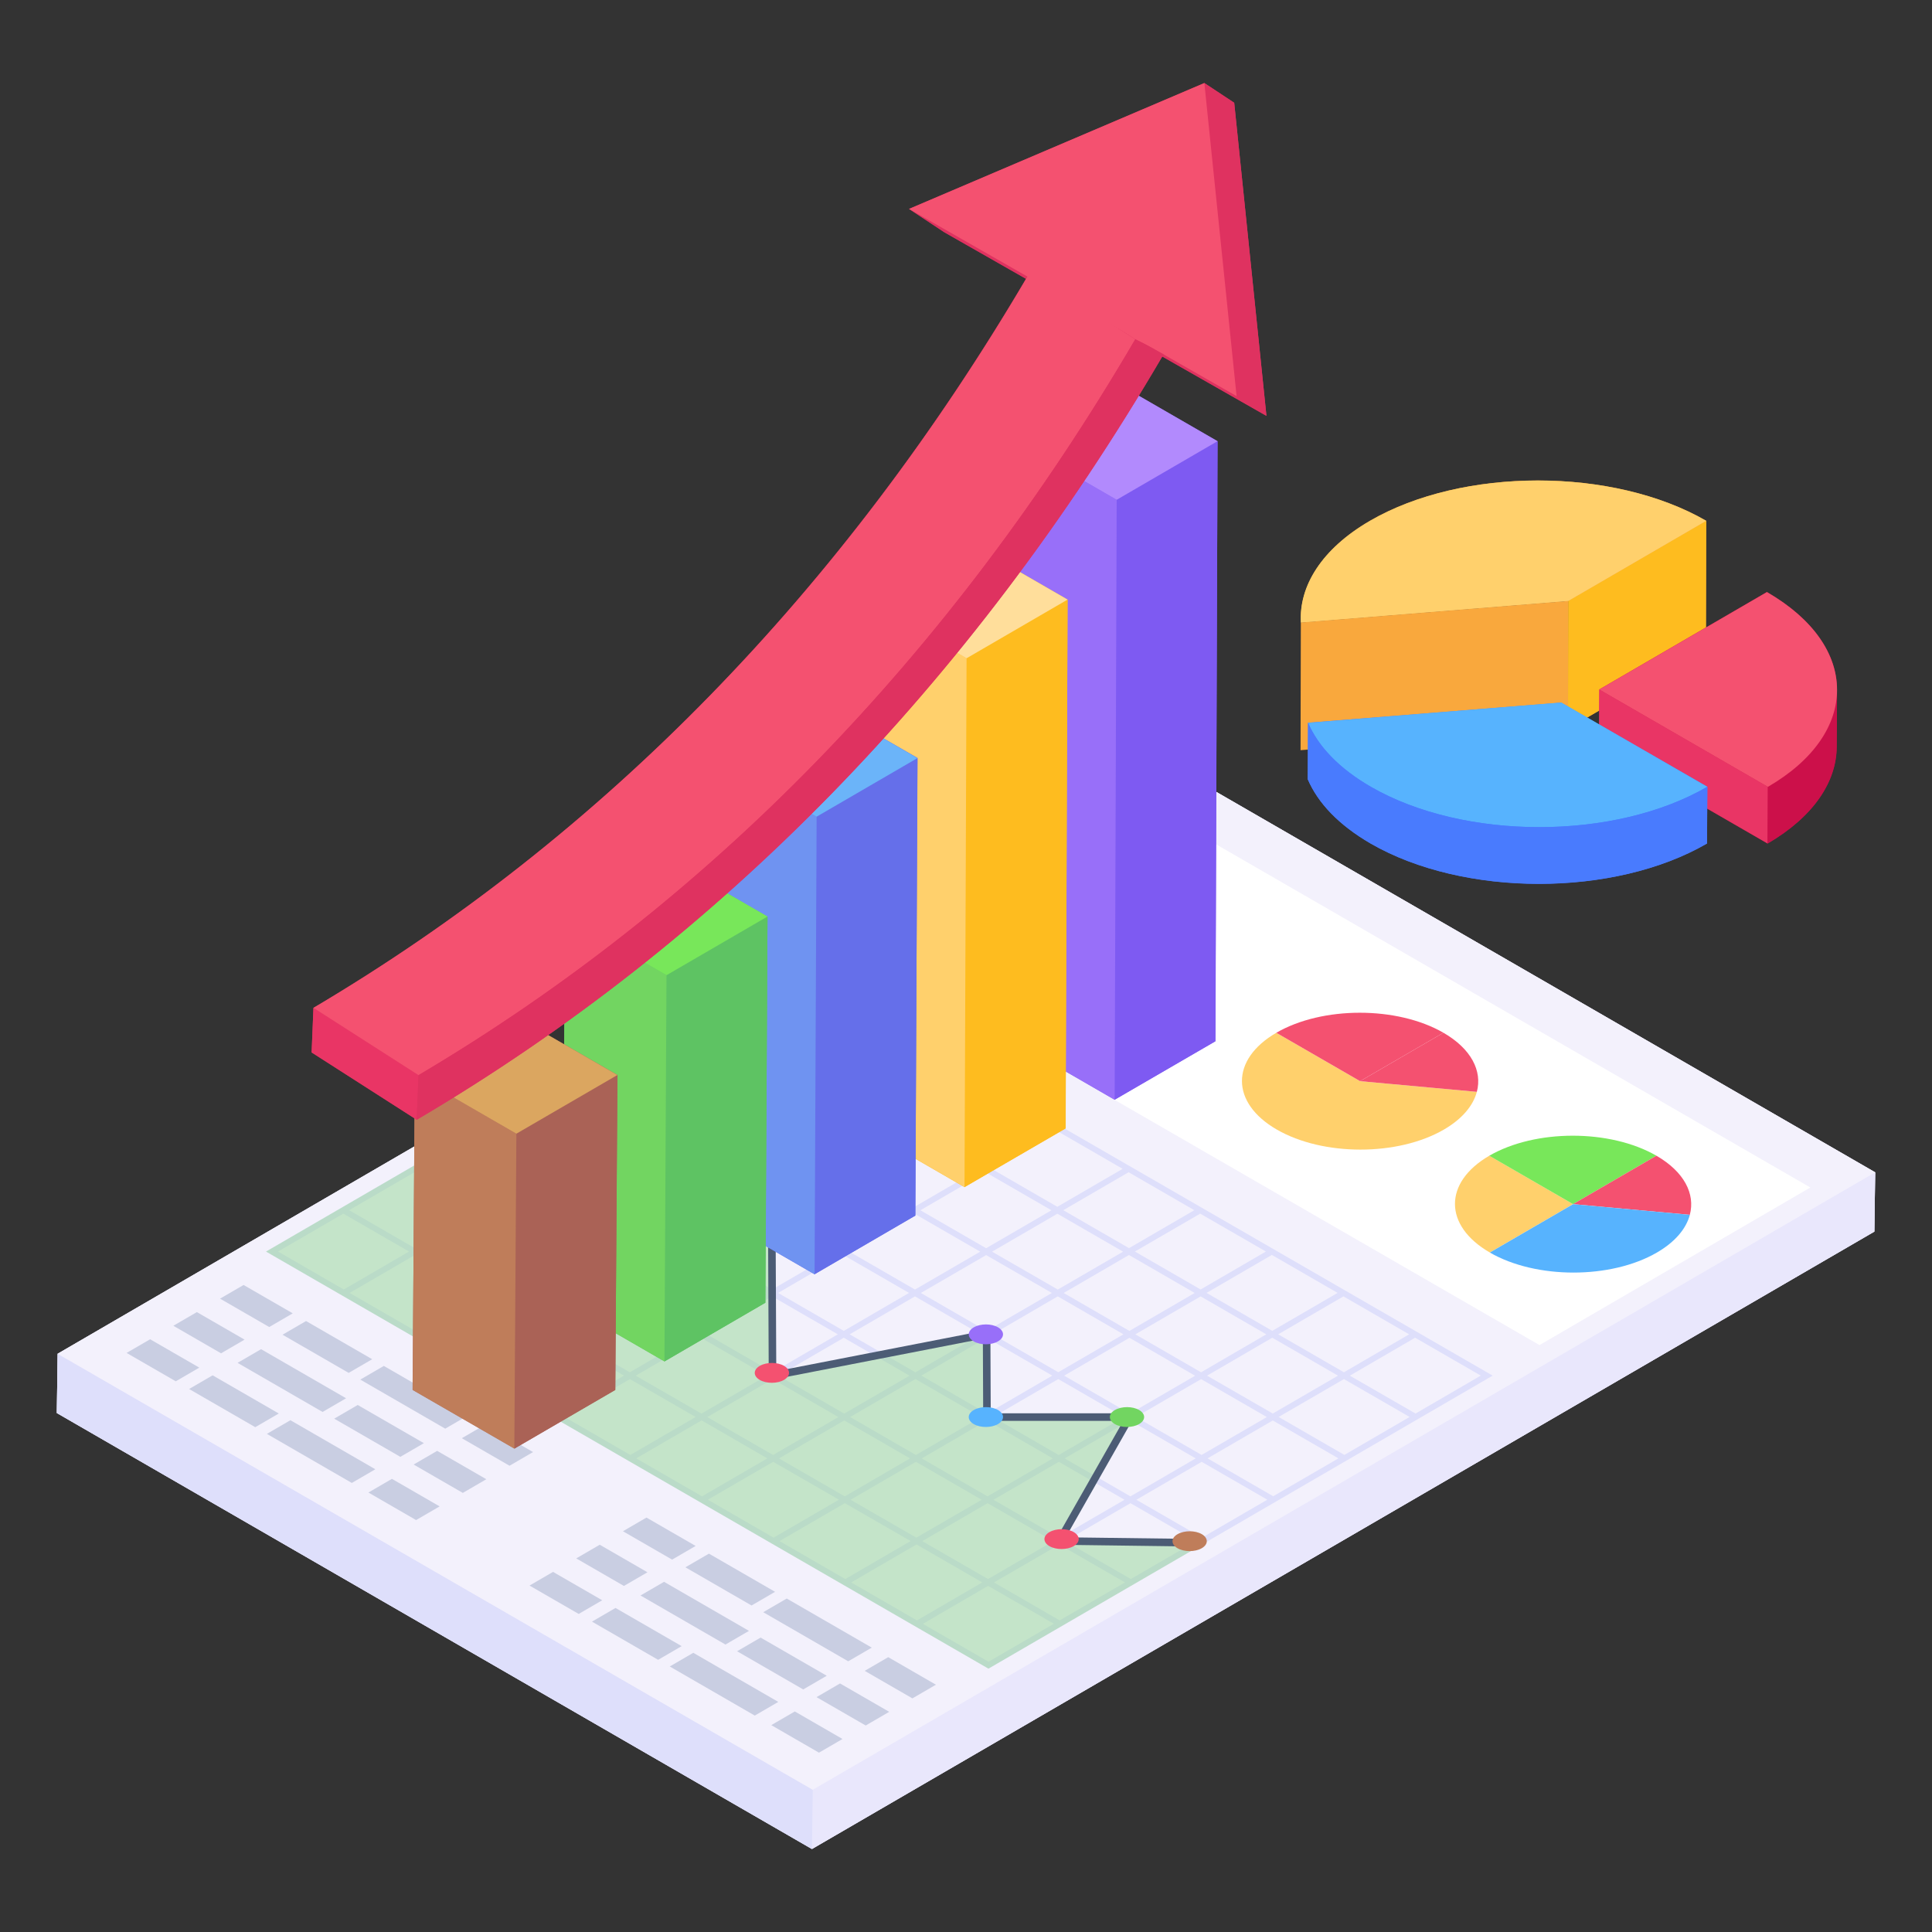 <svg id="Layer_1" enable-background="new 0 0 51 51" height="512" viewBox="0 0 51 51" width="512" xmlns="http://www.w3.org/2000/svg"><rect x="0" y="0" width="51" height="51" fill="#333333" stroke="none"/><g id="_x36_0"><path d="m29.567 19.438-28.045 16.298-.022 1.564 19.933 11.509 28.045-16.298.022-1.564z" fill="#e9e7fc"/><path d="m29.567 19.438-28.045 16.298-.022 1.564 19.933 11.509 28.045-16.298.022-1.564z" fill="#e9e7fc"/><g><g><g><g><g><g><g enable-background="new"><g><g><path d="m49.5 30.947-.022 1.564-28.045 16.298.022-1.564z" fill="#e9e7fc"/></g></g><g><g><path d="m21.455 47.245-.022 1.564-19.933-11.509.022-1.564z" fill="#dedffb"/></g></g><g><g><path d="m49.5 30.947-28.045 16.298-19.933-11.509 28.045-16.298z" fill="#f3f1fc"/></g></g></g></g></g></g></g><g><g><g enable-background="new"><g><g><path d="m24.115 27.489c-.101-.059-2.011-1.161-1.892-1.093l-1.89-1.091c-.1.058-2.167 1.26-2.035 1.183-.1.058-3.839 2.231-3.601 2.093-.114.066-1.981 1.151-1.879 1.092-.101.059-1.998 1.16-1.879 1.091-.09.052-4.004 2.327-3.914 2.275 2.925 1.687 3.967 2.289 3.939 2.274.101.059 2.009 1.161 1.89 1.092.101.058 2.011 1.159 1.892 1.091 5.169 2.985 11.382 6.571 11.348 6.551 4.603-2.675 5.736-3.334 5.636-3.276l.156-.09c.793-.461-2.339 1.359 7.517-4.368-4.888-2.819-15.565-8.985-15.288-8.825zm13.083 7.734-1.722 1.002-1.735-1.002 1.722-1.002zm-14.937-2.095 1.735 1.002-1.722 1.002-1.735-1.002zm-1.879.912-1.735-1.002 1.724-1 1.735 1zm3.771.181 1.735 1.002-1.724 1.002-1.735-1.002zm1.89 1.092 1.735 1-1.722 1.002-1.735-1.002zm.157-.09 1.722-1.002 1.735 1.002-1.722 1zm-.157-.09-1.735-1.002 1.724-1 1.735 1zm-1.89-1.092-1.735-1.002 1.722-1 1.735 1.002zm-1.892-1.092-1.735-1 1.722-1.002 1.735 1.002zm-1.89-1.091-1.735-1.002 1.722-1 1.735 1zm-.157.09-1.722 1.002-1.735-1.002 1.722-1.002zm-1.879 1.092-1.722 1-1.735-1 1.722-1.002zm.157.089 1.735 1.002-1.724 1.002-1.735-1.002zm1.89 1.092 1.735 1.002-1.722 1.002-1.735-1.002zm1.892 1.092 1.735 1.002-1.724 1-1.735-1zm1.89 1.091 1.735 1.002-1.722 1.002-1.735-1.002zm1.892 1.092 1.735 1.002-1.724 1.002-1.735-1.002zm.156-.09 1.724-1.002 1.735 1.002-1.724 1.002zm1.879-1.092 1.724-1 1.733 1.002-1.722 1zm1.879-1.091 1.724-1.002 1.733 1.002-1.722 1.002zm-.157-.09-1.735-1.002 1.724-1.002 1.735 1.002zm-1.89-1.092-1.735-1 1.724-1.002 1.735 1.002zm-1.892-1.091-1.735-1.002 1.724-1.002 1.735 1.002zm-1.892-1.092-1.735-1.002 1.724-1.002 1.735 1.002zm-1.89-1.092-1.735-1 1.724-1.002 1.735 1.002zm-1.892-1.091-1.735-1.002 1.724-1.002 1.735 1.002zm-.156.09-1.722 1-1.735-1.002 1.722-1zm-1.877 1.091-1.724 1.002-1.735-1.002 1.724-1.002zm-1.879 1.092-1.724 1.002-1.735-1.002 1.724-1.002zm-1.879 1.092-1.724 1-1.735-1 1.724-1.002zm.156.09 1.735 1.002-1.722 1-1.735-1zm1.892 1.091 1.733 1.002-1.722 1.002-1.735-1.002zm1.89 1.092 1.735 1.002-1.722 1-1.735-1zm1.892 1.092 1.735 1.002-1.724 1-1.735-1zm1.89 1.091 1.735 1.002-1.722 1.002-1.735-1.002zm1.892 1.092 1.735 1.002-1.724 1-1.735-1zm1.892 1.092 1.735 1.002-1.724 1-1.735-1zm.156-.09 1.724-1.002 1.735 1.002-1.724 1zm1.879-1.092 1.724-1.002 1.735 1.002-1.724 1.002zm1.879-1.093 1.722-1 1.735 1.002-1.722 1zm1.879-1.091 1.722-1.002 1.735 1.002-1.722 1zm1.711-3.187 1.735 1.002-1.724 1.002-1.735-1.002zm-.157-.09-1.724 1.002-1.735-1.002 1.724-1zm-3.625-2.093 1.735 1.002-1.724 1.002-1.735-1.002zm-1.892-1.092 1.735 1.002-1.724 1.002-1.735-1.002zm-.157-.09-1.724 1.002-1.735-1.002 1.724-1zm-3.625-2.093 1.735 1.002-1.724 1.002-1.735-1.002zm-1.892-1.092 1.735 1.002-1.724 1.002-1.735-1.002zm-1.892-1.091 1.735 1-1.724 1.002-1.735-1.002zm-1.879 1.091 1.735 1.002-1.724 1.002-1.735-1.002zm-1.879 1.092 1.735 1.002-1.722 1-1.735-1zm-1.877 1.092 1.735 1-1.724 1.002-1.735-1.002zm-1.879 1.091 1.735 1.002-1.724 1.002-1.735-1.002zm-1.879 1.092 1.735 1.002-1.724 1.002-1.735-1.002zm-3.601 2.093 1.722-1 1.735 1-1.722 1.002zm3.625 2.095-1.735-1.002 1.724-1.002 1.735 1.002zm.157.09 1.724-1.002 1.735 1.002-1.724 1.002zm3.625 2.093-1.735-1.002 1.724-1 1.735 1zm1.892 1.092-1.735-1.002 1.724-1 1.735 1zm.157.09 1.724-1.002 1.735 1.002-1.724 1.002zm3.625 2.093-1.735-1.002 1.724-1 1.735 1zm1.892 1.092-1.735-1.002 1.724-1 1.735 1zm.157.09 1.724-1.002 1.735 1.002-1.724 1.002zm3.625 2.093-1.733-1 1.722-1.002 1.735 1zm1.877-1.091-1.733-1.002 1.724-1 1.733 1zm1.879-1.092-1.733-1 1.724-1.002 1.733 1zm1.879-1.092-1.733-1 1.724-1.002 1.733 1zm1.879-1.093-1.733-1 1.722-1 1.733 1zm1.879-1.091-1.735-1.002 1.724-1 1.733 1zm1.879-1.092-1.735-1 1.724-1.002 1.733 1z" fill="#dedffb"/></g></g><g><g><path d="m21.719 24.587 18.92 10.92 7.15-4.16-18.91-10.92z" fill="#fff"/></g></g></g></g><g opacity=".5"><g><g><path d="m7.022 33.038 19.07 11.01 5.72-3.32-3.85-.05 1.86-3.27h-3.77l-.01-2.19-5.65 1.1-.02-4.37h-3.77l-.09-4.42z" fill="#95d895"/></g></g></g></g><g><g><g><path d="m7.728 34.669-.621.361-1.298-.749.621-.361z" fill="#c9cee2"/></g></g><g><g><path d="m6.456 35.363-.621.361-1.259-.727.621-.361z" fill="#c9cee2"/></g></g><g><g><path d="m9.825 35.88-.621.361-1.746-1.008.621-.361z" fill="#c9cee2"/></g></g><g><g><path d="m5.261 36.102-.621.361-1.298-.749.621-.361z" fill="#c9cee2"/></g></g><g><g><path d="m9.136 36.911-.621.361-2.244-1.296.621-.361z" fill="#c9cee2"/></g></g><g><g><path d="m7.359 37.313-.621.361-1.746-1.008.621-.361z" fill="#c9cee2"/></g></g><g><g><path d="m12.374 37.352-.621.361-2.242-1.295.621-.361z" fill="#c9cee2"/></g></g><g><g><path d="m11.189 38.096-.621.361-1.746-1.008.621-.361z" fill="#c9cee2"/></g></g><g><g><path d="m14.071 38.331-.621.361-1.259-.727.621-.361z" fill="#c9cee2"/></g></g><g><g><path d="m9.908 38.785-.621.361-2.242-1.295.621-.361z" fill="#c9cee2"/></g></g><g><g><path d="m18.363 40.809-.621.361-1.298-.749.621-.361z" fill="#c9cee2"/></g></g><g><g><path d="m17.091 41.504-.621.361-1.259-.727.621-.361z" fill="#c9cee2"/></g></g><g><g><path d="m20.46 42.02-.621.361-1.746-1.008.621-.361z" fill="#c9cee2"/></g></g><g><g><path d="m19.771 43.051-.621.361-2.242-1.295.621-.361z" fill="#c9cee2"/></g></g><g><g><path d="m17.994 43.454-.621.361-1.746-1.008.621-.361z" fill="#c9cee2"/></g></g><g><g><path d="m23.012 43.493-.621.361-2.244-1.296.621-.361z" fill="#c9cee2"/></g></g><g><g><path d="m21.824 44.236-.621.361-1.746-1.008.621-.361z" fill="#c9cee2"/></g></g><g><g><path d="m24.706 44.472-.621.361-1.259-.727.621-.361z" fill="#c9cee2"/></g></g><g><g><path d="m20.545 44.926-.621.361-2.244-1.296.621-.361z" fill="#c9cee2"/></g></g><g><g><path d="m23.473 45.188-.621.361-1.298-.749.621-.361z" fill="#c9cee2"/></g></g><g><g><path d="m22.24 45.905-.621.361-1.259-.727.621-.361z" fill="#c9cee2"/></g></g><g><g><path d="m15.897 42.243-.621.361-1.298-.749.621-.361z" fill="#c9cee2"/></g></g><g><g><path d="m12.838 39.048-.621.361-1.298-.749.621-.361z" fill="#c9cee2"/></g></g><g><g><path d="m11.605 39.765-.621.361-1.259-.727.621-.361z" fill="#c9cee2"/></g></g></g></g><g><g><g><path d="m31.025 40.818c-0 0-.001 0-.001 0l-3.062-.04c-.035-0-.068-.02-.085-.05s-.018-.068 0-.099l1.775-3.121h-3.598c-.055 0-.1-.044-.1-.1l-.009-2.07-5.532 1.077c-.031.006-.06-.002-.083-.021-.023-.019-.037-.047-.037-.077l-.02-4.271h-3.67c-.054 0-.099-.043-.1-.098-.047-4.503-.184-4.517.008-4.522h.002c.054 0 .099.043.1.098l.088 4.322h3.671c.055 0 .1.044.1.1l.02 4.25 5.532-1.077c.029-.009.059.001.083.021.023.019.037.047.037.077l.009 2.091h3.67c.036 0 .068.019.086.05s.018.069 0.0.1l-1.776 3.123 2.893.037c.055.001.099.046.099.102-.001.055-.045.099-.1.099z" fill="#4c5c75"/></g></g></g><g><g><path d="m16.193 27.51c-.177.102-.178.268-.002.371.176.102.463.102.64-0.0.422-.244-.21-.617-.638-.371z" fill="#f45170"/></g></g><g><g><path d="m16.193 31.762c-.177.102-.178.268-.002.371.176.102.463.102.64-0.0.177-.102.178-.268.002-.371-.176-.102-.462-.102-.64-0z" fill="#dba660"/></g></g><g><g><path d="m19.978 31.762c-.177.102-.178.268-.002.371.176.102.463.102.64-0.0.177-.102.178-.268.002-.371-.176-.102-.462-.102-.64-0z" fill="#ffd06c"/></g></g><g><g><path d="m20.057 36.055c-.177.102-.178.268-.002.371.176.102.463.102.64-0.0.177-.102.178-.268.002-.371-.176-.102-.462-.102-.64-0z" fill="#f45170"/></g></g><g><g><path d="m25.706 35.038c-.177.102-.178.268-.002.371.176.102.463.102.64-0.0.177-.102.178-.268.002-.371-.176-.102-.462-.102-.64-0z" fill="#986ff9"/></g></g><g><g><path d="m25.706 37.221c-.177.102-.178.268-.002.371.176.102.463.102.64-0.0.177-.102.178-.268.002-.371-.176-.102-.462-.102-.64-0z" fill="#57b3fe"/></g></g><g><g><path d="m29.431 37.221c-.177.102-.178.268-.002.371.176.102.463.102.64-0.0.177-.102.178-.268.002-.371-.176-.102-.462-.102-.64-0z" fill="#72d561"/></g></g><g><g><path d="m27.704 40.443c-.177.102-.178.268-.002.371.176.102.463.102.64-0.0.177-.102.178-.268.002-.371-.176-.102-.462-.102-.64-0z" fill="#f45170"/></g></g><g><g><path d="m31.085 40.498c-.177.102-.178.268-.002.371.176.102.463.102.64-0.0.177-.102.178-.268.002-.371-.176-.102-.462-.102-.64-0z" fill="#bf7d5a"/></g></g></g><g><g><g><g><path d="m32.141 11.648-.06 15.84-2.66 1.54-2.68-1.55.05-15.83 2.66-1.55z" fill="#7e5af2"/></g></g></g><g enable-background="new"><g><g><path d="m32.14 11.646-.054 15.839-2.662 1.547.054-15.839z" fill="#7e5af2"/></g></g><g><g><path d="m29.478 13.193-.054 15.839-2.683-1.549.054-15.839z" fill="#986ff9"/></g></g><g><g><path d="m32.14 11.646-2.662 1.547-2.683-1.549 2.662-1.547z" fill="#b28afd"/></g></g></g><g><g><g><path d="m28.181 15.828-.05 13.96-2.67 1.55-2.68-1.55.05-13.96 2.67-1.55z" fill="#febc1f"/></g></g></g><g enable-background="new"><g><g><path d="m28.181 15.828-.054 13.958-2.666 1.549.054-13.958z" fill="#febc1f"/></g></g><g><g><path d="m25.515 17.377-.054 13.958-2.683-1.549.054-13.958z" fill="#ffd06c"/></g></g><g><g><path d="m28.181 15.828-2.666 1.549-2.683-1.549 2.666-1.549z" fill="#ffde9b"/></g></g></g><g><g><g><path d="m24.221 20.008-.06 12.08-2.66 1.55-2.68-1.55.05-12.08 2.66-1.55z" fill="#656fea"/></g></g></g><g enable-background="new"><g><g><path d="m24.218 20.012-.054 12.077-2.662 1.547.054-12.077z" fill="#656fea"/></g></g><g><g><path d="m21.557 21.559-.054 12.077-2.683-1.549.054-12.077z" fill="#6f93f1"/></g></g><g><g><path d="m24.218 20.012-2.662 1.547-2.683-1.549 2.662-1.547z" fill="#6bb4f9"/></g></g></g><g><g><g><path d="m20.261 24.198-.06 10.19-2.66 1.55-2.68-1.55.05-10.19 2.67-1.55z" fill="#5ec363"/></g></g></g><g enable-background="new"><g><g><path d="m20.26 24.194-.054 10.195-2.666 1.549.054-10.195z" fill="#5ec363"/></g></g><g><g><path d="m17.594 25.743-.054 10.195-2.683-1.549.054-10.195z" fill="#72d561"/></g></g><g><g><path d="m20.26 24.194-2.666 1.549-2.683-1.549 2.666-1.549z" fill="#78e75a"/></g></g></g><g><g><g><path d="m16.301 28.378-.06 8.31-2.66 1.55-2.69-1.55.06-8.31 2.66-1.55z" fill="#aa6256"/></g></g></g><g enable-background="new"><g><g><path d="m16.297 28.378-.054 8.314-2.666 1.549.054-8.314z" fill="#aa6256"/></g></g><g><g><path d="m13.631 29.927-.054 8.314-2.683-1.549.054-8.314z" fill="#bf7d5a"/></g></g><g><g><path d="m16.297 28.378-2.666 1.549-2.683-1.549 2.666-1.549z" fill="#dba660"/></g></g></g></g><path d="m33.431 10.978-.851-8.265-.788-.521-7.796 3.323.928.614 2.159 1.231c-4.877 8.276-11.198 14.743-18.808 19.246l-.048 1.177 2.774 1.777c7.967-4.696 14.578-11.443 19.679-20.149z" fill="#df3260"/><g><g><g enable-background="new"><g><g><path d="m31.792 2.192.788.521.851 8.265-.788-.521z" fill="#df3260"/></g></g><g><g><path d="m32.643 10.457.788.521-8.507-4.85-.928-.614z" fill="#df3260"/></g></g><g><g><path d="m31.792 2.192.851 8.265-8.647-4.942z" fill="#f45170"/></g></g></g></g><g><g enable-background="new"><g><g><path d="m29.969 8.956-2.774-1.777.758.364 2.774 1.777z" fill="#f45170"/></g></g><g><g><path d="m11 29.558-2.774-1.777.048-1.177 2.774 1.777z" fill="#e93565"/></g></g><g><g><path d="m11.048 28.382-2.774-1.777c7.667-4.536 14.029-11.061 18.92-19.425l2.774 1.777c-4.892 8.365-11.254 14.889-18.92 19.425z" fill="#f45170"/></g></g><g><g><path d="m29.969 8.956.746.398c-5.106 8.733-11.73 15.498-19.714 20.204l.048-1.177c7.667-4.536 14.029-11.061 18.92-19.425z" fill="#df3260"/></g></g></g></g></g><g><g><g><path d="m41.526 31.786-2.198 1.277c-1.222-.705-1.228-1.849-.014-2.555z" fill="#ffd06c"/></g></g><g enable-background="new"><g><g><path d="m38.985 28.822c-.097.364-.386.715-.87.996-1.214.705-3.189.705-4.41 0-1.222-.705-1.228-1.849-.014-2.555l2.212 1.277z" fill="#ffd06c"/></g></g><g><g><path d="m43.725 30.508-2.2 1.278-2.212-1.277c1.214-.705 3.19-.706 4.412-.001z" fill="#78e75a"/></g></g><g><g><path d="m43.725 30.508c.735.425 1.029 1.009.882 1.56l-3.082-.282z" fill="#f45170"/></g></g><g><g><path d="m44.608 32.068c-.097.364-.386.715-.87.996-1.214.705-3.189.705-4.41 0l2.198-1.277z" fill="#57b3fe"/></g></g></g><g><g><path d="m38.103 27.262c.735.425 1.029 1.009.882 1.56l-3.082-.282z" fill="#f45170"/></g></g><g><g><path d="m38.103 27.262-2.2 1.278-2.212-1.277c1.214-.705 3.19-.706 4.412-.001z" fill="#f45170"/></g></g></g><g><g><g><path d="m41.399 15.865-.008 3.369-7.06.569.008-3.369z" fill="#f9a83d"/></g></g><g><g><path d="m45.041 13.748-.01 3.37-3.64 2.12.01-3.37-7.06.57c-.05-.97.55-1.95 1.82-2.69 2.45-1.42 6.42-1.42 8.88 0z" fill="#f9a83d"/></g></g><g><g><path d="m45.039 13.749-.008 3.369-3.64 2.115.008-3.369z" fill="#febc1f"/></g></g><g><g><path d="m45.039 13.749-3.64 2.115-7.06.569c-.053-.967.55-1.943 1.822-2.682 2.445-1.421 6.421-1.421 8.878-.003z" fill="#ffd06c"/></g></g><g><g><path d="m48.491 18.218-.01 1.49c0 .93-.61 1.85-1.82 2.56l-4.45-2.57.01-1.5 4.42-2.57c1.24.72 1.86 1.65 1.85 2.59z" fill="#cc104a"/></g></g><g><g><path d="m46.668 20.771-.008 1.495-4.451-2.57.008-1.495z" fill="#e93565"/></g></g><g><g><path d="m48.494 18.216-.008 1.495c-.003.925-.611 1.849-1.826 2.555l.008-1.495c1.215-.706 1.824-1.63 1.826-2.555z" fill="#cc104a"/></g></g><g><g><path d="m46.643 15.629c2.457 1.419 2.47 3.721.025 5.142l-4.451-2.57z" fill="#f45170"/></g></g><g><g><path d="m45.071 20.768-.01 1.5c-2.45 1.42-6.42 1.42-8.88 0-.84-.49-1.39-1.07-1.66-1.7l.01-1.49 6.68-.53z" fill="#497bfe"/></g></g><g><g><path d="m45.068 20.769c-2.445 1.421-6.421 1.421-8.882 0-.835-.482-1.39-1.066-1.657-1.688l6.685-.537z" fill="#57b3fe"/></g></g><g><g><path d="m45.068 20.769-.008 1.495c-2.445 1.421-6.421 1.421-8.882 0-.835-.482-1.39-1.066-1.658-1.696l.008-1.495c.268.63.823 1.214 1.658 1.696 2.461 1.421 6.437 1.421 8.882-0z" fill="#497bfe"/></g></g></g></g></svg>
